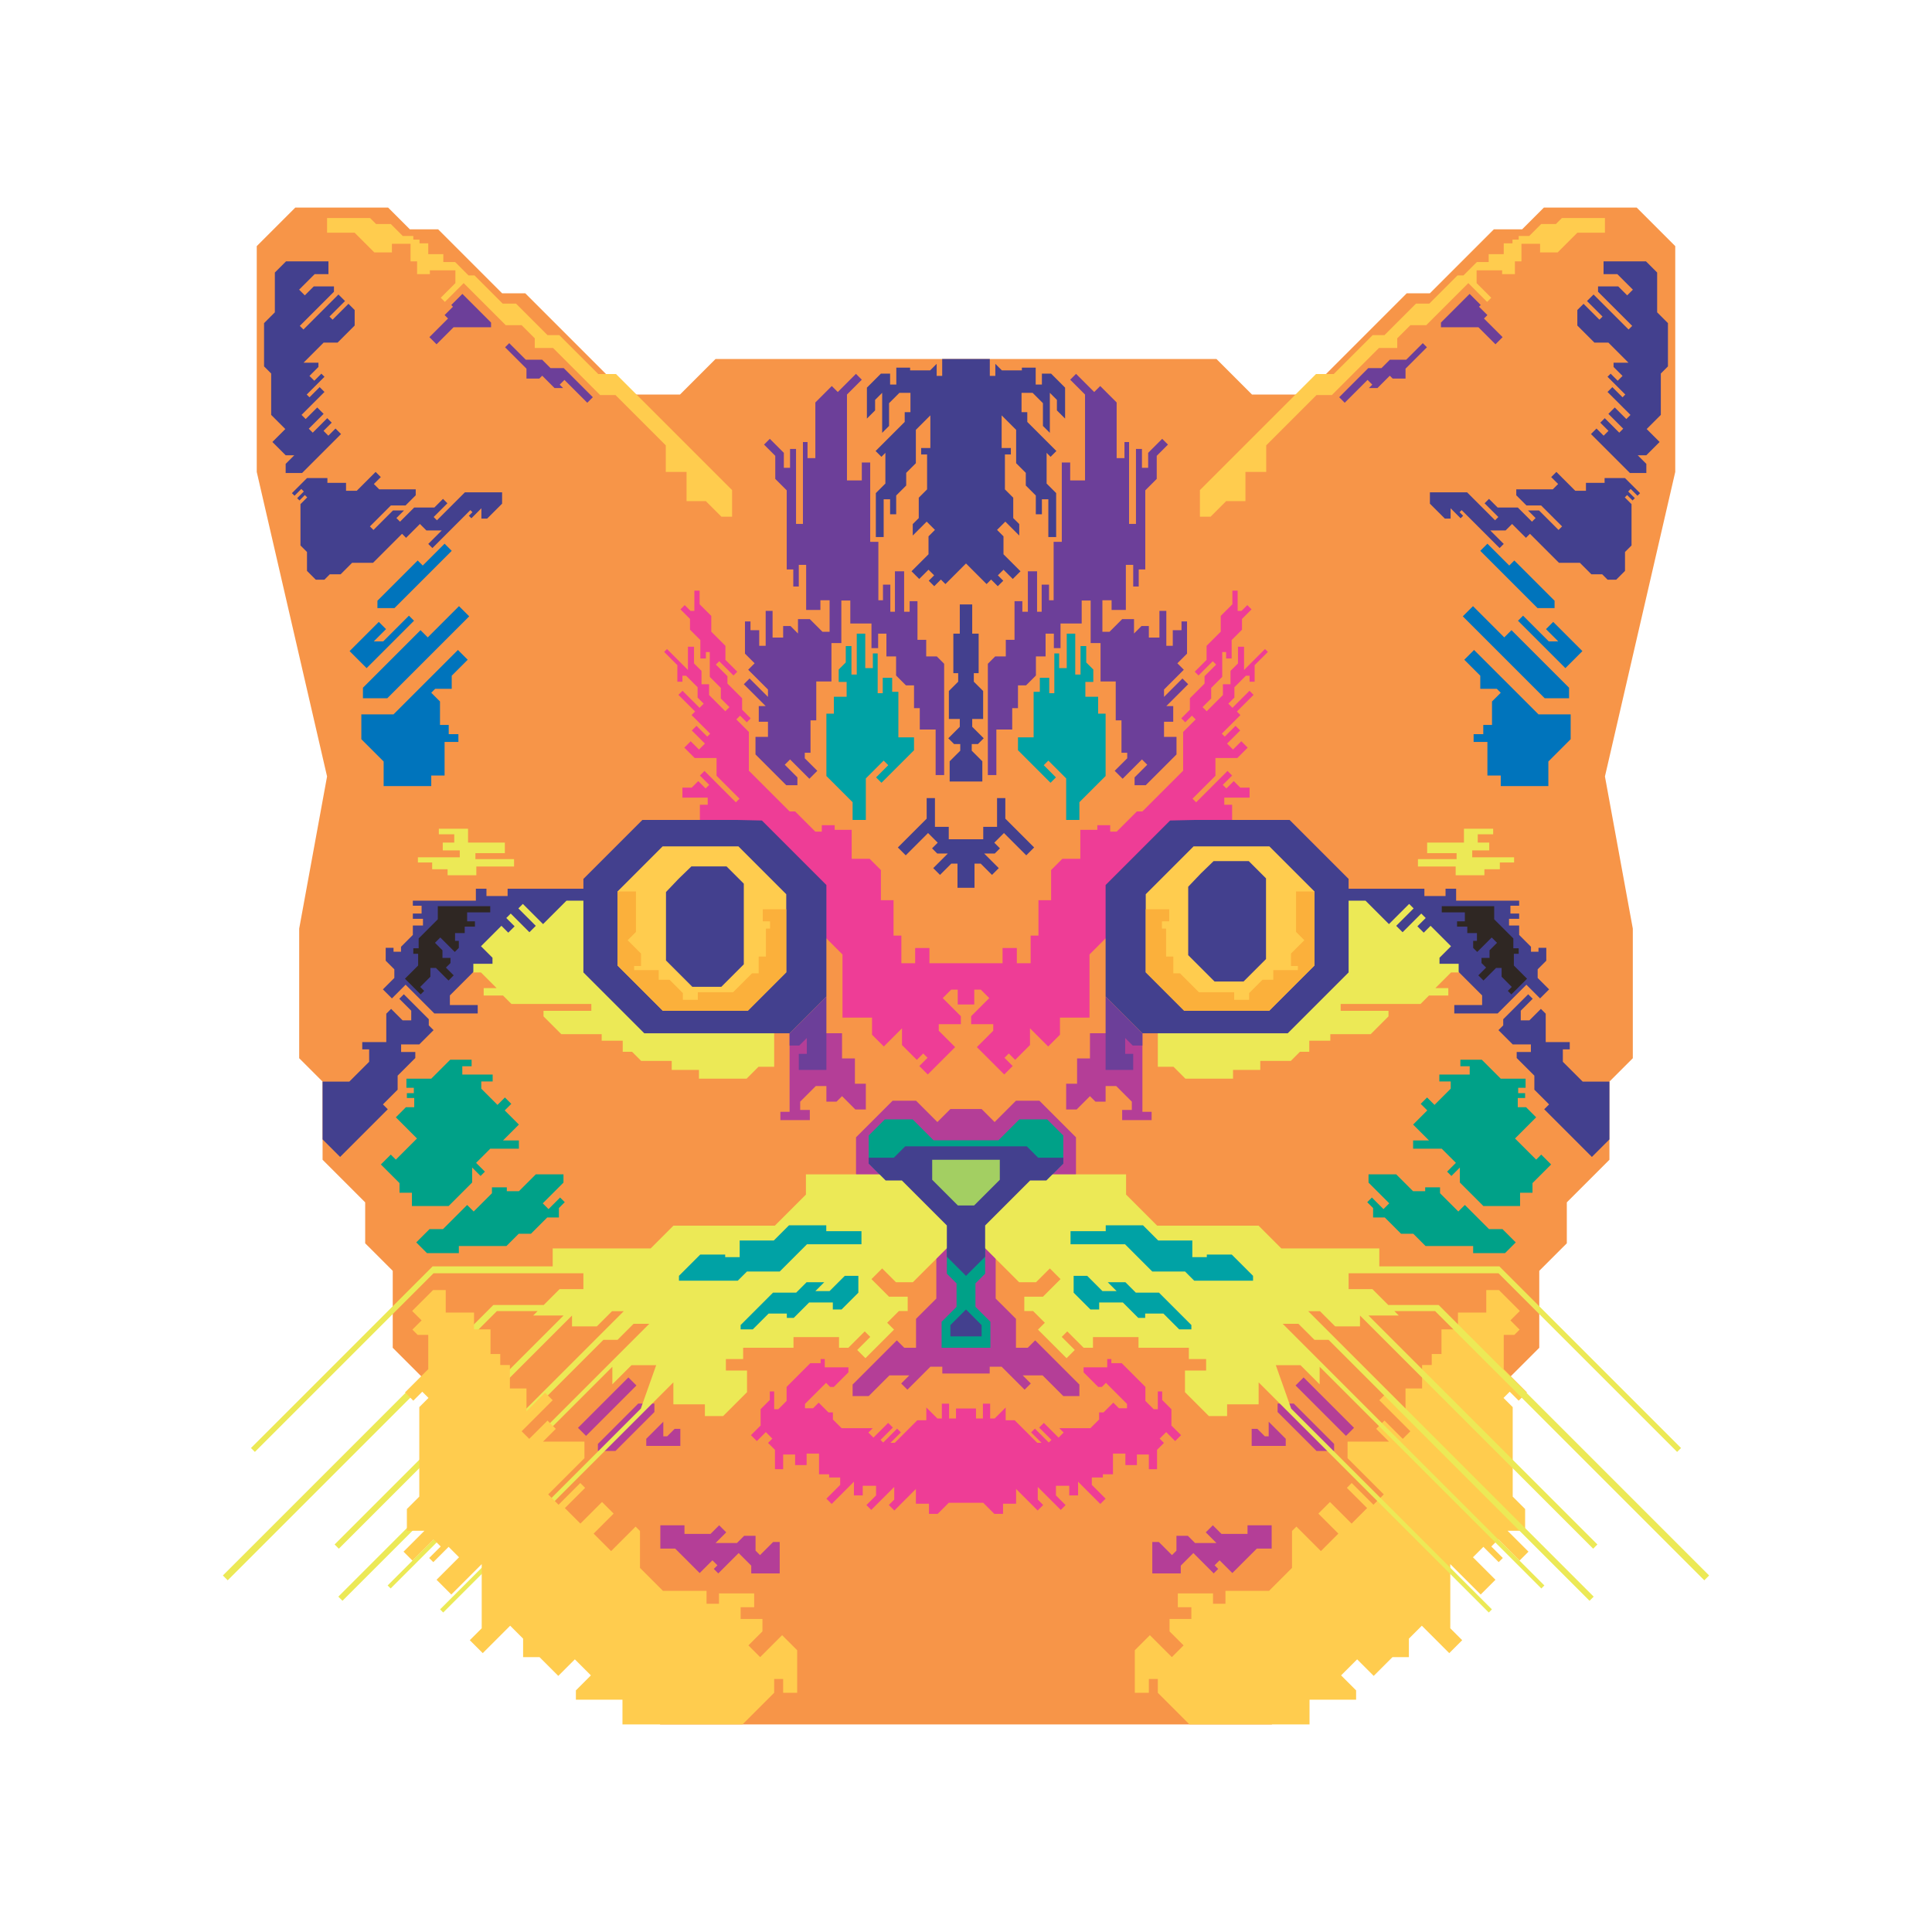 <?xml version="1.0" encoding="UTF-8"?>
<svg id="CAT" xmlns="http://www.w3.org/2000/svg" viewBox="0 0 2800 2800">
    <defs>
        <style>.cls-1{fill:#0074bc;}.cls-2{fill:#ee3d96;}.cls-3{fill:#f79548;}.cls-4{fill:#ece956;}.cls-5{fill:#ffcc4e;}.cls-6{fill:#fbb03b;}.cls-7{fill:#6c3f99;}.cls-8{fill:#00a188;}.cls-9{fill:#00a2a5;}.cls-10{fill:#a3cf62;}.cls-11{fill:#b43e97;}.cls-12{fill:#43408e;}.cls-13{fill:#2f2723;}</style>
    </defs>
    <polygon class="cls-3" points="2427.9 356.72 2372 300.82 2237.52 300.82 2206 332.34 2165.04 332.34 2072.33 425.05 2038.75 425.05 1892 571.8 1814.5 571.8 1763 520.3 1400 520.3 1037 520.3 985.5 571.8 908 571.8 761.25 425.05 727.67 425.05 634.96 332.34 594 332.34 562.48 300.82 428 300.82 372.1 356.72 372.1 683.93 474 1125.3 433.61 1345.8 433.61 1533.67 467.5 1567.55 467.5 1680.8 529.25 1742.56 529.25 1801.87 569.18 1841.79 569.18 1953.3 642.09 2026.21 642.09 2184.41 956.86 2499.18 1400 2499.18 1843.14 2499.18 2157.91 2184.41 2157.91 2026.21 2230.82 1953.3 2230.82 1841.79 2270.75 1801.87 2270.75 1742.56 2332.5 1680.8 2332.5 1567.55 2366.39 1533.67 2366.39 1345.8 2326 1125.3 2427.9 683.93 2427.9 356.72" />
    <polygon class="cls-11" points="1500.25 1942.55 1489.5 1953.3 1472.42 1953.3 1472.42 1911.38 1443 1881.97 1443 1727.16 1534.19 1727.16 1559.38 1701.97 1559.38 1648.26 1506.33 1595.22 1472.42 1595.22 1441.48 1626.16 1422.62 1607.3 1400 1607.3 1377.38 1607.3 1358.52 1626.16 1327.58 1595.22 1293.67 1595.22 1240.62 1648.26 1240.62 1701.97 1265.81 1727.16 1357 1727.16 1357 1881.97 1327.58 1911.38 1327.58 1953.3 1310.5 1953.3 1299.75 1942.55 1235.67 2006.63 1235.67 2023.3 1259 2023.3 1289 1993.3 1317.83 1993.3 1306.08 2005.05 1315.08 2014.05 1348.42 1980.72 1365.67 1980.72 1365.67 1990.63 1400 1990.63 1434.33 1990.63 1434.33 1980.72 1451.58 1980.72 1484.92 2014.05 1493.92 2005.05 1482.17 1993.3 1511 1993.3 1541 2023.3 1564.33 2023.3 1564.33 2006.63 1500.25 1942.55" />
    <polygon class="cls-8" points="1427.71 1845.97 1427.75 1799.55 1541 1686.3 1541 1645.63 1517.67 1622.3 1477.33 1622.3 1447 1652.63 1400 1652.63 1353 1652.63 1322.67 1622.3 1282.33 1622.3 1259 1645.63 1259 1686.3 1372.25 1799.55 1372.29 1845.97 1386.31 1859.99 1386.31 1893.97 1364.66 1915.62 1364.66 1953.3 1400 1953.3 1435.34 1953.3 1435.34 1915.62 1413.69 1893.97 1413.69 1859.99 1427.71 1845.97" />
    <polygon class="cls-2" points="1833.33 940.63 1803 970.97 1803 937.3 1794.17 937.3 1794.17 961.47 1783.33 972.3 1783.33 991.63 1772.33 991.63 1772.33 1007.3 1748.83 1030.8 1742.83 1024.8 1755.33 1012.3 1755.33 996.97 1771.33 980.97 1771.33 944.97 1777 944.97 1777 954.3 1785 954.3 1785 927.63 1800 912.63 1800 896.97 1813.83 883.13 1807.67 876.97 1799.33 885.3 1793.67 885.3 1793.67 855.97 1786.08 855.97 1786.08 875.72 1769.17 892.63 1769.17 915.47 1748.67 935.97 1748.67 956.3 1731.5 973.47 1737 978.97 1757.67 958.3 1762.53 963.17 1745.73 979.97 1745.73 990.7 1724.46 1011.97 1724.46 1028.59 1712 1041.05 1717.75 1046.8 1727.38 1037.18 1732.83 1042.63 1714.67 1060.8 1714.67 1116.97 1655.67 1175.97 1647.67 1175.97 1618.33 1205.3 1609 1205.3 1609 1195.97 1590.33 1195.97 1590.33 1202.63 1565.67 1202.63 1565.67 1244.63 1539.67 1244.63 1523.33 1260.97 1523.33 1304.63 1505 1304.63 1505 1355.97 1493.67 1355.97 1493.67 1395.97 1473.67 1395.97 1473.67 1373.97 1453 1373.97 1453 1395.97 1400 1395.97 1347 1395.97 1347 1373.97 1326.33 1373.97 1326.33 1395.97 1306.33 1395.97 1306.33 1355.97 1295 1355.97 1295 1304.63 1276.67 1304.63 1276.67 1260.97 1260.33 1244.63 1234.33 1244.63 1234.33 1202.63 1209.67 1202.63 1209.67 1195.97 1191 1195.97 1191 1205.3 1181.67 1205.3 1152.33 1175.97 1144.33 1175.97 1085.33 1116.97 1085.33 1060.8 1067.17 1042.63 1072.62 1037.18 1082.25 1046.8 1088 1041.05 1075.54 1028.59 1075.54 1011.97 1054.27 990.7 1054.27 979.97 1037.47 963.17 1042.33 958.3 1063 978.97 1068.5 973.47 1051.33 956.3 1051.33 935.97 1030.83 915.47 1030.83 892.63 1013.92 875.72 1013.92 855.97 1006.33 855.97 1006.33 885.3 1000.67 885.3 992.33 876.97 986.17 883.13 1000 896.97 1000 912.63 1015 927.63 1015 954.3 1023 954.3 1023 944.97 1028.67 944.97 1028.67 980.97 1044.67 996.97 1044.67 1012.3 1057.17 1024.8 1051.17 1030.8 1027.67 1007.3 1027.67 991.63 1016.67 991.63 1016.67 972.3 1005.83 961.47 1005.83 937.3 997 937.3 997 970.97 966.67 940.63 962.5 944.8 981.67 963.97 981.67 987.97 989 987.97 989 979.3 994.33 979.3 1011 995.97 1011 1010.97 1019.83 1019.8 1013.83 1025.8 989.17 1001.13 983.25 1007.05 1007.38 1031.18 1002.25 1036.3 1029.25 1063.3 1025 1067.55 1009.38 1051.93 1002.62 1058.68 1021.62 1077.68 1013 1086.3 1001 1074.3 991.75 1083.55 1006.75 1098.55 1038.5 1098.55 1038.5 1124.3 1071.72 1157.52 1066.47 1162.77 1021 1117.3 1014.33 1123.97 1027.83 1137.47 1022.62 1142.68 1011.96 1132.01 1002.5 1141.47 989 1141.47 989 1155.97 1025.67 1155.97 1025.67 1166.3 1014.33 1166.3 1014.33 1226.63 1109.67 1226.63 1109.67 1261.3 1153 1261.3 1153 1315.3 1221 1383.3 1221 1474.8 1263.81 1474.8 1263.81 1499.61 1280.88 1516.68 1307.25 1490.3 1307.25 1514.55 1328.75 1536.05 1338 1526.8 1344.25 1533.05 1332.33 1544.97 1344.58 1557.22 1384.25 1517.55 1360.5 1493.8 1360.5 1484.3 1392.54 1484.3 1392.54 1472.76 1366.29 1446.51 1378.5 1434.3 1388 1434.3 1388 1455.8 1400 1455.8 1412 1455.8 1412 1434.3 1421.5 1434.3 1433.71 1446.51 1407.46 1472.76 1407.46 1484.3 1439.5 1484.3 1439.5 1493.8 1415.75 1517.55 1455.42 1557.22 1467.67 1544.97 1455.75 1533.05 1462 1526.8 1471.25 1536.05 1492.75 1514.55 1492.75 1490.3 1519.12 1516.68 1536.19 1499.61 1536.19 1474.8 1579 1474.8 1579 1383.3 1647 1315.3 1647 1261.3 1690.33 1261.3 1690.33 1226.63 1785.67 1226.63 1785.67 1166.3 1774.33 1166.3 1774.33 1155.97 1811 1155.97 1811 1141.47 1797.5 1141.47 1788.04 1132.01 1777.38 1142.68 1772.17 1137.47 1785.67 1123.97 1779 1117.3 1733.53 1162.77 1728.28 1157.52 1761.5 1124.3 1761.5 1098.55 1793.25 1098.55 1808.25 1083.55 1799 1074.3 1787 1086.3 1778.38 1077.68 1797.38 1058.68 1790.62 1051.93 1775 1067.55 1770.75 1063.3 1797.75 1036.3 1792.62 1031.18 1816.75 1007.05 1810.83 1001.13 1786.17 1025.8 1780.17 1019.8 1789 1010.97 1789 995.97 1805.67 979.3 1811 979.3 1811 987.97 1818.33 987.97 1818.33 963.97 1837.5 944.8 1833.33 940.63" />
    <polygon class="cls-12" points="857 1287.97 735.67 1287.97 735.67 1298.63 705 1298.63 705 1287.97 689.67 1287.97 689.67 1305.3 598.33 1305.3 598.33 1312.63 611 1312.63 611 1323.97 598.33 1323.97 598.33 1331.63 613 1331.63 613 1341.3 598.33 1341.3 598.33 1354.97 581.17 1372.13 581.17 1379.3 570.33 1379.3 570.33 1373.63 559 1373.63 559 1392.3 571.5 1404.8 571.5 1417.3 554.92 1433.88 568 1446.97 587.83 1427.13 629.5 1468.8 692.33 1468.8 692.33 1456.63 652 1456.63 652 1442.63 692.17 1402.47 857 1402.47 857 1287.97" />
    <polygon class="cls-4" points="859.5 1305.3 821 1305.3 787.03 1339.27 757.78 1310.02 751.25 1316.55 776.5 1341.8 767.25 1351.05 740.19 1323.99 733.75 1330.43 745.81 1342.49 736.62 1351.68 726.69 1341.74 697.06 1371.36 713.75 1388.05 713.75 1396.8 686 1396.8 686 1409.3 697 1409.3 719.75 1432.05 701 1432.05 701 1442.8 729 1442.8 741.25 1455.05 857 1455.05 857 1464.97 787.67 1464.97 787.67 1472.97 813.5 1498.8 872 1498.8 872 1508.3 902.5 1508.3 902.5 1524.3 916 1524.3 929.25 1537.55 973.5 1537.55 973.5 1550.63 1013 1550.63 1013 1563.3 1082 1563.3 1099.25 1546.05 1122 1546.05 1122 1305.3 859.5 1305.3" />
    <path class="cls-11" d="M1144.33,1497.55v113.75h-13.33v12h42.67v-14.67h-14v-12l22.67-22.67h15.33v22.67h14.67l8-8,19.33,19.33h15.17v-37.33h-15.83v-36.67h-18.67v-36.54s-78.67,.13-76,.13Z" />
    <polygon class="cls-12" points="1197.67 1282.63 1104.17 1189.13 1067 1188.3 931 1188.3 845.5 1273.8 845.5 1409.3 933.75 1497.55 1144.33 1497.55 1197.67 1444.22 1197.67 1282.63" />
    <polygon class="cls-5" points="1070.17 1226.63 960.33 1226.63 895 1291.97 895 1399.3 960.67 1464.97 1083.67 1464.97 1139.5 1409.13 1139.5 1295.97 1070.17 1226.63" />
    <polygon class="cls-13" points="710.5 1313.3 634.5 1313.3 634.5 1332.3 606.75 1360.05 606.75 1374.3 599 1374.3 599 1382.3 606 1382.3 606 1399.3 586.88 1418.43 609.62 1441.18 614.75 1436.05 609 1430.3 623.75 1415.55 623.75 1402.8 631.75 1402.8 650 1421.05 657.5 1413.55 646.25 1402.3 652.88 1395.68 652.88 1388.3 641.25 1388.3 641.25 1377.24 630.41 1366.39 638.12 1358.68 659.09 1379.64 664.97 1373.77 664.97 1363.55 659.5 1363.55 659.5 1352.3 673.5 1352.3 673.5 1342.97 688.33 1342.97 688.33 1335.3 677 1335.3 677 1322.3 710.5 1322.3 710.5 1313.3" />
    <polygon class="cls-12" points="607.67 1513.63 628.33 1492.97 621.42 1486.05 621.42 1477.13 585.23 1440.95 578.69 1447.49 596 1464.8 596 1478.8 583.5 1478.8 566.84 1462.14 559.84 1469.14 559.84 1510.3 525 1510.3 525 1520.8 535 1520.8 535 1538.8 506.25 1567.55 467.5 1567.55 467.5 1651.3 492.92 1676.72 562 1607.63 554.96 1600.59 576.29 1579.26 576.29 1558.95 601.89 1533.35 601.89 1524.63 581.33 1524.63 581.33 1513.63 607.67 1513.63" />
    <g>
        <rect class="cls-11" x="828.37" y="2030.36" width="103.3" height="16.5" transform="translate(-1183.77 1219.37) rotate(-45)" />
        <polygon class="cls-11" points="948.42 2034.14 925 2034.14 866.49 2092.66 866.49 2102.83 892 2102.83 948.42 2046.42 948.42 2034.14" />
        <polygon class="cls-11" points="977.75 2070.8 966.92 2081.63 961.31 2081.63 961.31 2060.49 936.62 2085.18 936.62 2095.55 986 2095.55 986 2070.8 977.75 2070.8" />
    </g>
    <polygon class="cls-11" points="957 2215.3 957 2244.3 978.5 2244.3 1014 2279.8 1032.5 2261.3 1039.75 2268.55 1034.5 2273.8 1041 2280.3 1070.5 2250.8 1088.75 2269.05 1088.75 2280.3 1130 2280.3 1130 2234.8 1120.5 2234.8 1101.5 2253.8 1095 2247.3 1095 2225.8 1078.5 2225.8 1068 2236.3 1037 2236.3 1052.5 2220.8 1042.25 2210.55 1029.75 2223.05 992 2223.05 992 2210.55 957 2210.55 957 2215.3" />
    <polygon class="cls-4" points="1240.62 1701.97 1168 1701.97 1168 1731.3 1123 1776.3 976 1776.3 943 1809.3 801 1809.3 801 1835.3 627 1835.3 363.73 2098.57 369.4 2104.23 628.33 1845.3 801 1845.3 845.5 1845.3 845.5 1868.3 811 1868.3 788 1891.3 715 1891.3 323 2283.3 330 2290.3 720.17 1900.13 779.17 1900.13 772.75 1906.55 816.75 1906.55 484.94 2238.36 491.06 2244.49 829 1906.55 829 1922.3 865 1922.3 887 1900.3 904 1900.3 862.5 1941.8 490.33 2313.97 496.33 2319.97 874.5 1941.8 895 1941.8 918.25 1918.55 941 1918.55 887.46 1972.09 887.46 1972.09 561.79 2297.76 566.17 2302.13 887.46 1980.84 887.46 2006.3 915.23 1978.53 951 1978.53 928.68 2041.54 637.79 2332.42 642.33 2336.97 975.89 2003.42 975.89 2035.3 1021.58 2035.3 1021.58 2052.3 1048 2052.3 1082.67 2017.63 1082.67 1986.3 1052 1986.3 1052 1969.63 1077 1969.63 1077 1953.3 1150 1953.3 1150 1937.8 1216 1937.8 1216 1953.3 1229.5 1953.3 1253.25 1929.55 1261.25 1937.55 1242.33 1956.47 1254.25 1968.38 1295.67 1926.97 1285.75 1917.05 1302.75 1900.05 1315.5 1900.05 1315.5 1879.3 1288.5 1879.3 1263 1853.8 1278.5 1838.3 1298.5 1858.3 1323 1858.3 1380 1801.3 1380 1701.97 1240.62 1701.97" />
    <polygon class="cls-4" points="689 1245.13 689 1236.47 731.67 1236.47 731.67 1221.13 678.33 1221.13 678.33 1201.09 636 1201.09 636 1209.13 658.33 1209.13 658.33 1221.13 641.67 1221.13 641.67 1232.47 666.33 1232.47 666.33 1242.47 605.67 1242.47 605.67 1249.8 605.67 1249.97 626.33 1249.97 626.33 1259.8 648.69 1259.8 648.69 1268.47 690.33 1268.47 690.33 1255.8 745 1255.8 745 1245.13 689 1245.13" />
    <polygon class="cls-12" points="1400 1661.3 1312 1661.3 1295.5 1677.8 1259 1677.8 1259 1686.3 1283.5 1710.8 1307 1710.8 1372.25 1776.05 1372.25 1821.3 1400 1849.05 1400 1661.3" />
    <polygon class="cls-12" points="1400 1897.8 1377.38 1920.43 1377.38 1936.8 1400 1936.8 1400 1897.8" />
    <g>
        <polygon class="cls-9" points="1197.5 1784.3 1197.5 1775.8 1143.5 1775.8 1121.5 1797.8 1072 1797.8 1072 1821.93 1051 1821.93 1051 1818.24 1014.81 1818.24 984 1849.05 984 1856.05 1069.25 1856.05 1082.5 1842.8 1130 1842.8 1169.5 1803.3 1248.5 1803.3 1248.5 1787.8 1248.5 1784.3 1197.5 1784.3" />
        <polygon class="cls-9" points="1202.21 1871.18 1181.67 1871.18 1194.56 1858.28 1169 1858.28 1153.89 1873.39 1120.33 1873.39 1073.38 1920.35 1073.38 1926.63 1091 1926.63 1113.96 1903.68 1140.33 1903.68 1140.33 1909.97 1150.33 1909.97 1172.67 1887.63 1207 1887.63 1207 1897.8 1219.67 1897.8 1244 1873.47 1244 1849.05 1224.33 1849.05 1202.21 1871.18" />
    </g>
    <polygon class="cls-5" points="892.75 542.05 867 542.05 810.62 485.68 793.5 485.68 747.81 439.99 728.5 439.99 687.66 399.14 679 399.14 659.58 379.72 642.5 379.72 642.5 368.3 620.67 368.3 620.67 352.63 608 352.63 608 347.3 599 347.3 599 341.97 583.67 341.97 566.33 324.63 545 324.63 536.33 315.97 474 315.97 474 337.3 514 337.3 542.5 365.8 568 365.8 568 353.3 595 353.3 595 378.8 604.5 378.8 604.5 397.3 623 397.3 623 391.8 660 391.8 660 410.3 638.75 431.55 644.75 437.55 672 410.3 733 471.3 756 471.3 775 490.3 775 504.3 801.5 504.3 869.75 572.55 892 572.55 964.88 645.43 964.88 683.93 995 683.93 995 726.3 1023 726.3 1045.5 748.8 1061 748.8 1061 710.3 892.75 542.05" />
    <g>
        <polygon class="cls-7" points="654 442.05 656.46 444.51 644.33 456.63 649.33 461.63 622.33 488.63 632.67 498.97 657.33 474.3 711.67 474.3 711.67 467.47 670.12 425.93 654 442.05" />
        <polygon class="cls-7" points="817 533.51 797.88 533.51 785.67 521.3 762 521.3 738 497.3 732 503.3 763 534.3 763 548.63 781.67 548.63 785.79 544.51 803.67 562.38 816.08 562.38 811.17 557.47 818.04 550.59 851.12 583.68 859.15 575.66 817 533.51" />
    </g>
    <polygon class="cls-6" points="960.67 1464.97 1083.67 1464.97 1139.5 1409.13 1139.5 1317.8 1105.5 1317.8 1105.5 1335.24 1116 1335.24 1116 1345.8 1110 1345.8 1110 1386.3 1099.5 1386.3 1099.5 1410.63 1089.83 1410.63 1062.5 1437.97 1011.33 1437.97 1011.33 1448.97 989.67 1448.97 989.67 1439.3 970.33 1419.97 954.67 1419.97 954.67 1405.97 919 1405.97 919 1400 928.97 1400 928.97 1381.94 909.67 1362.63 921.67 1350.63 921.67 1291.97 895 1291.97 895 1399.3 960.67 1464.97" />
    <polygon class="cls-12" points="1943 1287.97 2064.33 1287.97 2064.33 1298.63 2095 1298.63 2095 1287.97 2110.33 1287.97 2110.33 1305.3 2201.67 1305.3 2201.67 1312.63 2189 1312.63 2189 1323.97 2201.67 1323.97 2201.67 1331.63 2187 1331.63 2187 1341.3 2201.67 1341.3 2201.67 1354.97 2218.83 1372.13 2218.83 1379.3 2229.67 1379.3 2229.67 1373.63 2241 1373.63 2241 1392.3 2228.5 1404.8 2228.5 1417.3 2245.08 1433.88 2232 1446.97 2212.17 1427.13 2170.5 1468.8 2107.67 1468.8 2107.67 1456.63 2148 1456.63 2148 1442.63 2107.83 1402.47 1943 1402.47 1943 1287.97" />
    <polygon class="cls-4" points="1940.5 1305.3 1979 1305.3 2012.97 1339.27 2042.22 1310.02 2048.75 1316.55 2023.5 1341.8 2032.75 1351.05 2059.81 1323.99 2066.25 1330.43 2054.19 1342.49 2063.38 1351.68 2073.31 1341.74 2102.94 1371.36 2086.25 1388.05 2086.25 1396.8 2114 1396.8 2114 1409.3 2103 1409.3 2080.25 1432.05 2099 1432.05 2099 1442.8 2071 1442.8 2058.75 1455.05 1943 1455.05 1943 1464.97 2012.33 1464.97 2012.33 1472.97 1986.5 1498.8 1928 1498.8 1928 1508.3 1897.5 1508.3 1897.5 1524.3 1884 1524.3 1870.75 1537.55 1826.5 1537.55 1826.5 1550.63 1787 1550.63 1787 1563.3 1718 1563.3 1700.75 1546.05 1678 1546.05 1678 1305.3 1940.5 1305.3" />
    <path class="cls-11" d="M1655.67,1497.55v113.75h13.33v12h-42.67v-14.67h14v-12l-22.67-22.67h-15.33v22.67h-14.67l-8-8-19.33,19.33h-15.17v-37.33h15.83v-36.67h18.67v-36.54s78.67,.13,76,.13Z" />
    <polygon class="cls-12" points="1602.33 1282.63 1695.83 1189.13 1733 1188.3 1869 1188.3 1954.5 1273.8 1954.5 1409.3 1866.25 1497.55 1655.67 1497.55 1602.33 1444.22 1602.33 1282.63" />
    <g>
        <polygon class="cls-7" points="1144.33 1515.3 1158.33 1515.3 1169.33 1504.3 1169.33 1527.3 1157.67 1527.3 1157.67 1550.63 1197.67 1550.63 1197.67 1444.22 1144.33 1497.55 1144.33 1515.3" />
        <polygon class="cls-7" points="1641.67 1515.3 1655.67 1515.3 1655.67 1497.55 1602.33 1444.22 1602.33 1550.63 1642.33 1550.63 1642.33 1527.3 1630.67 1527.3 1630.67 1504.3 1641.67 1515.3" />
    </g>
    <polygon class="cls-5" points="1729.83 1226.63 1839.67 1226.63 1905 1291.97 1905 1399.3 1839.33 1464.97 1716.33 1464.97 1660.5 1409.13 1660.5 1295.97 1729.83 1226.63" />
    <g>
        <polygon class="cls-9" points="1302 1002.63 1293 1002.63 1293 982.3 1279.33 982.3 1279.33 1004.63 1272 1004.63 1272 946.97 1265 946.97 1265 968.3 1254 968.3 1254 918.3 1241.67 918.3 1241.67 977.63 1234 977.63 1234 936.3 1225.75 936.3 1225.75 960.05 1215.5 970.3 1215.5 988.3 1227 988.3 1227 1009.8 1208.5 1009.8 1208.5 1034.3 1197.67 1034.3 1197.67 1124.63 1235.67 1162.63 1235.67 1188.3 1254.83 1188.3 1254.83 1128.13 1280.67 1102.3 1287.33 1108.97 1269.67 1126.63 1277.5 1134.47 1324.67 1087.3 1324.67 1068.63 1302 1068.63 1302 1002.63" />
        <polygon class="cls-9" points="1591.5 1034.3 1591.5 1009.8 1573 1009.8 1573 988.3 1584.5 988.3 1584.5 970.3 1574.25 960.05 1574.25 936.3 1566 936.3 1566 977.63 1558.33 977.63 1558.33 918.3 1546 918.3 1546 968.3 1535 968.3 1535 946.97 1528 946.97 1528 1004.63 1520.67 1004.63 1520.67 982.3 1507 982.3 1507 1002.63 1498 1002.63 1498 1068.63 1475.33 1068.63 1475.33 1087.3 1522.5 1134.47 1530.33 1126.63 1512.67 1108.97 1519.33 1102.3 1545.17 1128.13 1545.17 1188.3 1564.33 1188.3 1564.33 1162.63 1602.33 1124.63 1602.33 1034.3 1591.5 1034.3" />
    </g>
    <polygon class="cls-2" points="1697.67 2065.97 1697.67 2042.3 1684.33 2028.97 1684.33 2016.63 1678 2016.63 1678 2042.32 1671.98 2042.32 1660 2030.34 1660 2009.97 1625.67 1975.63 1610.67 1975.63 1610.67 1969.63 1604.67 1969.63 1604.67 1981.63 1570.42 1981.63 1570.42 1988.88 1591.67 2010.13 1596.83 2010.13 1602.83 2004.13 1633.33 2034.63 1633.33 2040.97 1621.67 2040.97 1613.5 2032.8 1599.33 2046.97 1592.92 2046.97 1592.92 2057.22 1580.33 2069.8 1535.17 2069.8 1541.5 2076.13 1534.15 2083.49 1512.81 2062.16 1506 2068.97 1523.83 2086.8 1520 2090.63 1499.83 2070.47 1494.38 2075.93 1509.5 2091.05 1503.25 2091.05 1470.5 2058.3 1457.5 2058.3 1457.5 2039.8 1441.5 2055.8 1435 2055.8 1435 2034.3 1424.5 2034.3 1424.5 2055.8 1414.5 2055.8 1414.5 2041.3 1400 2041.3 1385.5 2041.3 1385.5 2055.8 1375.5 2055.8 1375.5 2034.3 1365 2034.3 1365 2055.8 1358.5 2055.8 1342.5 2039.8 1342.5 2058.3 1329.5 2058.3 1296.75 2091.05 1290.5 2091.05 1305.62 2075.93 1300.17 2070.47 1280 2090.63 1276.17 2086.8 1294 2068.97 1287.19 2062.16 1265.85 2083.49 1258.5 2076.13 1264.83 2069.8 1219.67 2069.8 1207.08 2057.22 1207.08 2046.97 1200.67 2046.97 1186.5 2032.8 1178.33 2040.97 1166.67 2040.97 1166.67 2034.63 1197.17 2004.13 1203.17 2010.13 1208.33 2010.13 1229.58 1988.88 1229.58 1981.63 1195.33 1981.63 1195.33 1969.63 1189.33 1969.63 1189.33 1975.63 1174.33 1975.63 1140 2009.97 1140 2030.34 1128.02 2042.32 1122 2042.32 1122 2016.63 1115.67 2016.63 1115.67 2028.97 1102.33 2042.3 1102.33 2065.97 1088.33 2079.97 1096.88 2088.51 1109.88 2075.51 1119.33 2084.97 1113.12 2091.18 1123.12 2101.18 1123.12 2129.3 1135 2129.3 1135 2107.97 1152.33 2107.97 1152.33 2123.3 1169 2123.3 1169 2106.63 1187 2106.63 1187 2136.63 1201.67 2136.63 1201.67 2141.3 1217.67 2141.3 1217.67 2151.97 1197.67 2171.97 1205.33 2179.63 1237.58 2147.38 1237.58 2167.3 1250.33 2167.3 1250.33 2153.3 1269.67 2153.3 1269.67 2167.3 1255.67 2181.3 1262.67 2188.3 1296 2154.97 1296 2173.3 1288.17 2181.13 1296.17 2189.13 1327.42 2157.88 1327.42 2179.3 1346.33 2179.3 1346.33 2193.97 1359 2193.97 1375 2177.97 1400 2177.97 1425 2177.97 1441 2193.97 1453.67 2193.97 1453.67 2179.3 1472.58 2179.3 1472.58 2157.88 1503.83 2189.13 1511.83 2181.13 1504 2173.3 1504 2154.97 1537.33 2188.3 1544.33 2181.3 1530.33 2167.3 1530.33 2153.3 1549.67 2153.3 1549.67 2167.3 1562.42 2167.3 1562.42 2147.38 1594.67 2179.63 1602.33 2171.97 1582.33 2151.97 1582.33 2141.3 1598.33 2141.3 1598.33 2136.63 1613 2136.63 1613 2106.63 1631 2106.63 1631 2123.3 1647.67 2123.3 1647.67 2107.97 1665 2107.97 1665 2129.3 1676.88 2129.3 1676.88 2101.18 1686.88 2091.18 1680.67 2084.97 1690.12 2075.51 1703.12 2088.51 1711.67 2079.97 1697.67 2065.97" />
    <g>
        <polygon class="cls-7" points="1342.33 951.3 1342.33 927.3 1329.67 927.3 1329.67 871.3 1318.33 871.3 1318.33 886.63 1310.33 886.63 1310.33 827.97 1297 827.97 1297 886.63 1290.33 886.63 1290.33 847.3 1279.67 847.3 1279.67 869.97 1273 869.97 1273 785.3 1261.17 785.3 1261.17 670.3 1249 670.3 1249 696.3 1227.5 696.3 1227.5 571.8 1249 550.3 1240.5 541.8 1214.17 568.13 1205.5 559.47 1181.67 583.3 1181.67 663.97 1170.33 663.97 1170.33 640.63 1163.67 640.63 1163.67 759.3 1153.67 759.3 1153.67 650.63 1145 650.63 1145 677.97 1136 677.97 1136 656.3 1115.67 635.97 1107.29 644.34 1123.58 660.63 1123.58 694.05 1140.17 710.63 1140.17 789.97 1140.17 825.3 1149.67 825.3 1149.67 849.97 1157.67 849.97 1157.67 818.63 1168.33 818.63 1168.33 883.97 1189 883.97 1189 869.97 1202.33 869.97 1202.33 915.63 1192 915.63 1173.67 897.3 1156.5 897.3 1156.5 918.13 1145.67 907.3 1135 907.3 1135 923.97 1119.67 923.97 1119.67 885.3 1109.67 885.3 1109.67 935.97 1100.33 935.97 1100.33 913.3 1087.67 913.3 1087.67 900.63 1079.67 900.63 1079.67 947.3 1093.67 961.3 1084.33 970.63 1113 999.3 1113 1009.97 1086.33 983.3 1078 991.63 1109.67 1023.3 1099.67 1023.3 1099.67 1045.97 1113 1045.97 1113 1067.97 1094.92 1067.97 1094.92 1093.38 1139.5 1137.97 1151 1137.97 1155.67 1137.97 1155.67 1126.63 1137.33 1108.3 1145 1100.63 1173 1128.63 1184.5 1117.13 1166.33 1098.97 1166.33 1090.97 1174.67 1090.97 1174.67 1043.97 1183 1043.97 1183 987.63 1205 987.63 1205 931.97 1219.33 931.97 1219.33 870.3 1232.33 870.3 1232.33 903.63 1263 903.63 1263 939.3 1272.67 939.3 1272.67 918.3 1284.67 918.3 1284.67 951.3 1298.67 951.3 1298.67 978.97 1313 993.3 1324.67 993.3 1324.67 1026.3 1333 1026.3 1333 1057.3 1356 1057.3 1356 1123.3 1368.33 1123.3 1368.33 961.97 1357.67 951.3 1342.33 951.3" />
        <polygon class="cls-7" points="1687 1045.97 1700.33 1045.97 1700.33 1023.3 1690.33 1023.3 1722 991.63 1713.67 983.3 1687 1009.97 1687 999.3 1715.67 970.63 1706.33 961.3 1720.33 947.3 1720.33 900.63 1712.33 900.63 1712.33 913.3 1699.67 913.3 1699.67 935.97 1690.33 935.97 1690.33 885.3 1680.33 885.3 1680.33 923.97 1665 923.97 1665 907.3 1654.33 907.3 1643.5 918.13 1643.5 897.3 1626.33 897.3 1608 915.63 1597.67 915.63 1597.67 869.97 1611 869.97 1611 883.97 1631.67 883.97 1631.67 818.63 1642.33 818.63 1642.33 849.97 1650.33 849.97 1650.33 825.3 1659.83 825.3 1659.83 789.97 1659.83 710.63 1676.42 694.05 1676.42 660.63 1692.71 644.34 1684.33 635.97 1664 656.3 1664 677.97 1655 677.97 1655 650.63 1646.33 650.63 1646.33 759.3 1636.33 759.3 1636.33 640.63 1629.67 640.63 1629.67 663.97 1618.33 663.97 1618.33 583.3 1594.5 559.47 1585.83 568.13 1559.5 541.8 1551 550.3 1572.5 571.8 1572.5 696.3 1551 696.3 1551 670.3 1538.83 670.3 1538.83 785.3 1527 785.3 1527 869.97 1520.33 869.97 1520.33 847.3 1509.67 847.3 1509.67 886.63 1503 886.63 1503 827.97 1489.67 827.97 1489.67 886.63 1481.67 886.63 1481.67 871.3 1470.33 871.3 1470.33 927.3 1457.67 927.3 1457.67 951.3 1442.33 951.3 1431.67 961.97 1431.67 1123.3 1444 1123.3 1444 1057.3 1467 1057.3 1467 1026.3 1475.33 1026.3 1475.33 993.3 1487 993.3 1501.33 978.97 1501.33 951.3 1515.33 951.3 1515.33 918.3 1527.33 918.3 1527.33 939.3 1537 939.3 1537 903.63 1567.67 903.63 1567.67 870.3 1580.67 870.3 1580.67 931.97 1595 931.97 1595 987.63 1617 987.63 1617 1043.97 1625.33 1043.97 1625.33 1090.97 1633.67 1090.97 1633.67 1098.97 1615.5 1117.13 1627 1128.63 1655 1100.63 1662.67 1108.3 1644.33 1126.63 1644.33 1137.97 1649 1137.97 1660.5 1137.97 1705.08 1093.38 1705.08 1067.97 1687 1067.97 1687 1045.97" />
    </g>
    <g>
        <polygon class="cls-12" points="1374.33 1069.97 1382.67 1078.3 1391.67 1078.3 1391.67 1087.97 1376.33 1103.3 1376.33 1132.63 1400 1132.63 1423.67 1132.63 1423.67 1103.3 1408.33 1087.97 1408.33 1078.3 1417.33 1078.3 1425.67 1069.97 1409 1053.3 1409 1041.97 1424.83 1041.97 1424.83 1001.47 1411.33 987.97 1411.33 975.63 1418.33 975.63 1418.33 918.3 1409 918.3 1409 875.97 1400 875.97 1391 875.97 1391 918.3 1381.67 918.3 1381.67 975.63 1388.67 975.63 1388.67 987.97 1375.17 1001.47 1375.17 1041.97 1391 1041.97 1391 1053.3 1374.33 1069.97" />
        <polygon class="cls-12" points="1457 1186.47 1457 1156.63 1445 1156.63 1445 1198.3 1425 1198.3 1425 1216.3 1400 1216.3 1375 1216.3 1375 1198.3 1355 1198.3 1355 1156.63 1343 1156.63 1343 1186.47 1301.25 1228.22 1312.67 1239.63 1345 1207.3 1359 1221.3 1350.81 1229.49 1358.31 1236.99 1373.67 1236.99 1352.51 1258.14 1362.33 1267.97 1378.67 1251.63 1387.67 1251.63 1387.67 1286.63 1400 1286.63 1412.33 1286.63 1412.33 1251.63 1421.33 1251.63 1437.67 1267.97 1447.49 1258.14 1426.33 1236.99 1441.69 1236.99 1449.19 1229.49 1441 1221.3 1455 1207.3 1487.33 1239.63 1498.75 1228.22 1457 1186.47" />
    </g>
    <polygon class="cls-12" points="1523.31 541.49 1510 541.49 1510 557.3 1501 557.3 1501 532.8 1481 532.8 1481 536.8 1452 536.8 1442.5 527.3 1442.5 544.8 1434.5 544.8 1434.5 520.3 1400 520.3 1365.5 520.3 1365.5 544.8 1357.5 544.8 1357.5 527.3 1348 536.8 1319 536.8 1319 532.8 1299 532.8 1299 557.3 1290 557.3 1290 541.49 1276.69 541.49 1256.38 561.8 1256.38 606.68 1268.25 594.8 1268.25 579.55 1278.5 569.3 1278.5 627.3 1288.5 617.3 1288.5 584.3 1303.5 569.3 1319.5 569.3 1319.5 597.3 1311.17 597.3 1311.17 611.47 1269 653.63 1277.42 662.05 1283.17 656.3 1283.17 700.8 1269.33 714.63 1269.33 778.3 1280.67 778.3 1280.67 723.63 1290 723.63 1290 745.3 1298.83 745.3 1298.83 718.13 1313.33 703.63 1313.33 685.3 1327.33 671.3 1327.33 622.97 1348.33 601.97 1348.33 649.3 1335 649.3 1335 658.63 1343.6 658.63 1343.6 709.24 1331.54 721.3 1331.54 750.84 1322.83 759.55 1322.83 776.13 1343 755.97 1355 767.97 1345.67 777.3 1345.67 803.3 1321.04 827.93 1332.21 839.09 1345.65 825.66 1353.81 833.82 1346 841.63 1353.96 849.59 1363.62 839.93 1370.17 846.47 1400 816.63 1429.83 846.47 1436.38 839.93 1446.04 849.59 1454 841.63 1446.19 833.82 1454.35 825.66 1467.79 839.09 1478.96 827.93 1454.33 803.3 1454.33 777.3 1445 767.97 1457 755.97 1477.17 776.13 1477.17 759.55 1468.46 750.84 1468.46 721.3 1456.4 709.24 1456.4 658.63 1465 658.63 1465 649.3 1451.67 649.3 1451.67 601.97 1472.67 622.97 1472.67 671.3 1486.67 685.3 1486.67 703.63 1501.17 718.13 1501.17 745.3 1510 745.3 1510 723.63 1519.33 723.63 1519.33 778.3 1530.67 778.3 1530.67 714.63 1516.83 700.8 1516.83 656.3 1522.58 662.05 1531 653.63 1488.83 611.47 1488.83 597.3 1480.5 597.3 1480.5 569.3 1496.5 569.3 1511.5 584.3 1511.5 617.3 1521.5 627.3 1521.5 569.3 1531.75 579.55 1531.75 594.8 1543.62 606.68 1543.62 561.8 1523.31 541.49" />
    <g>
        <polygon class="cls-8" points="650.21 1747.84 684.25 1713.8 684.25 1692.05 696.5 1704.3 702.75 1698.05 690 1685.3 710.5 1664.8 752 1664.8 752 1652.8 729 1652.8 752 1629.8 731.5 1609.3 741 1599.8 731.75 1590.55 721 1601.3 697.5 1577.8 697.5 1567.3 714 1567.3 714 1557.3 670 1557.3 670 1545.3 683.5 1545.3 683.5 1535.8 652.5 1535.8 625 1563.3 589 1563.3 589 1576.55 599.75 1576.55 599.75 1584.3 589.67 1584.3 589.67 1591.3 600.33 1591.3 600.33 1604.63 588.33 1604.63 573.67 1619.3 604.33 1649.97 573.67 1680.63 566.33 1673.3 552 1687.63 579 1714.63 579 1728.63 597 1728.63 597 1747.84 650.21 1747.84" />
        <polygon class="cls-8" points="794.98 1752.32 786.6 1743.95 816.62 1713.93 816.62 1701.97 776.5 1701.97 752.08 1726.38 734.5 1726.38 734.5 1720.8 713 1720.8 713 1729.3 686.5 1755.8 677.02 1746.32 642.02 1781.32 622.5 1781.32 603.26 1800.56 618.81 1816.11 665 1816.11 665 1805.8 734 1805.8 751.75 1788.05 769.5 1788.05 793.12 1764.43 810 1764.43 810 1750.8 818.5 1742.3 811.75 1735.55 794.98 1752.32" />
        <polygon class="cls-8" points="2233.67 1673.3 2226.33 1680.63 2195.67 1649.97 2226.33 1619.3 2211.67 1604.63 2199.67 1604.63 2199.67 1591.3 2210.33 1591.3 2210.33 1584.3 2200.25 1584.3 2200.25 1576.55 2211 1576.55 2211 1563.3 2175 1563.3 2147.5 1535.8 2116.5 1535.8 2116.5 1545.3 2130 1545.3 2130 1557.3 2086 1557.3 2086 1567.3 2102.5 1567.3 2102.5 1577.8 2079 1601.3 2068.25 1590.55 2059 1599.8 2068.5 1609.3 2048 1629.8 2071 1652.8 2048 1652.8 2048 1664.8 2089.5 1664.8 2110 1685.3 2097.25 1698.05 2103.5 1704.3 2115.75 1692.05 2115.75 1713.8 2149.79 1747.84 2203 1747.84 2203 1728.63 2221 1728.63 2221 1714.63 2248 1687.63 2233.67 1673.3" />
        <polygon class="cls-8" points="2157.98 1781.32 2122.98 1746.32 2113.5 1755.8 2087 1729.3 2087 1720.8 2065.5 1720.8 2065.5 1726.38 2047.92 1726.38 2023.5 1701.97 1983.38 1701.97 1983.38 1713.93 2013.4 1743.95 2005.02 1752.32 1988.25 1735.55 1981.5 1742.3 1990 1750.8 1990 1764.43 2006.88 1764.43 2030.5 1788.05 2048.25 1788.05 2066 1805.8 2135 1805.8 2135 1816.11 2181.19 1816.11 2196.74 1800.56 2177.5 1781.32 2157.98 1781.32" />
    </g>
    <polygon class="cls-13" points="2089.5 1313.3 2165.5 1313.3 2165.5 1332.3 2193.25 1360.05 2193.25 1374.3 2201 1374.3 2201 1382.3 2194 1382.3 2194 1399.3 2213.12 1418.43 2190.38 1441.18 2185.25 1436.05 2191 1430.3 2176.25 1415.55 2176.25 1402.8 2168.25 1402.8 2150 1421.05 2142.5 1413.55 2153.75 1402.3 2147.12 1395.68 2147.12 1388.3 2158.75 1388.3 2158.75 1377.24 2169.59 1366.39 2161.88 1358.68 2140.91 1379.64 2135.03 1373.77 2135.03 1363.55 2140.5 1363.55 2140.5 1352.3 2126.5 1352.3 2126.5 1342.97 2111.67 1342.97 2111.67 1335.3 2123 1335.3 2123 1322.3 2089.5 1322.3 2089.5 1313.3" />
    <polygon class="cls-12" points="2192.33 1513.63 2171.67 1492.97 2178.58 1486.05 2178.58 1477.13 2214.77 1440.95 2221.31 1447.49 2204 1464.8 2204 1478.8 2216.5 1478.8 2233.16 1462.14 2240.16 1469.14 2240.16 1510.3 2275 1510.3 2275 1520.8 2265 1520.8 2265 1538.8 2293.75 1567.55 2332.5 1567.55 2332.5 1651.3 2307.08 1676.72 2238 1607.63 2245.04 1600.59 2223.71 1579.26 2223.71 1558.95 2198.11 1533.35 2198.11 1524.63 2218.67 1524.63 2218.67 1513.63 2192.33 1513.63" />
    <g>
        <polygon class="cls-5" points="1101.67 2401.63 1084.67 2384.63 1105 2364.3 1105 2346.3 1073.38 2346.3 1073.38 2329.3 1093 2329.3 1093 2309.3 1042 2309.3 1042 2324.3 1024 2324.3 1024 2305.55 960.75 2305.55 927.5 2272.3 927.5 2218.8 921.17 2212.47 885.67 2247.97 860.33 2222.63 889.33 2193.63 872.5 2176.8 841.17 2208.13 818.67 2185.63 848 2156.3 841 2149.3 809.5 2180.8 794.5 2165.8 847 2113.3 847 2089.3 787 2089.3 805.5 2070.8 793.5 2058.8 767 2085.3 756 2074.3 801 2029.3 790 2018.3 763 2045.3 763 2012.3 739 2012.3 739 1978.3 725 1978.3 725 1962.3 710.88 1962.3 710.88 1926.63 687 1926.63 687 1902.3 646 1902.3 646 1869.63 627.67 1869.63 597.33 1899.97 611 1913.63 597.67 1926.97 605.33 1934.63 620.67 1934.63 620.67 1984.3 587 2017.97 599 2029.97 612 2016.97 621 2025.97 607.67 2039.3 607.67 2168.97 589.67 2186.97 589.67 2218.47 615.17 2218.47 584.83 2248.8 597.79 2261.76 628.46 2231.09 638.67 2241.3 622 2257.97 628 2263.97 650.17 2241.8 665.27 2256.91 632.67 2289.51 654.06 2310.91 698.13 2266.85 698.13 2359.84 680.88 2377.09 699.63 2395.84 739.37 2356.09 758.12 2374.84 758.12 2401.65 781.94 2401.65 809.12 2428.84 833.12 2404.84 856.37 2428.09 834.62 2449.84 834.62 2463.34 902.12 2463.34 902.12 2499.18 1076.12 2499.18 1122 2453.3 1122 2433.3 1135 2433.3 1135 2453.3 1155.35 2453.3 1155.35 2391.65 1133.5 2369.8 1101.67 2401.63" />
        <polygon class="cls-5" points="2202.21 2261.76 2215.17 2248.8 2184.83 2218.47 2210.33 2218.47 2210.33 2186.97 2192.33 2168.97 2192.33 2039.3 2179 2025.97 2188 2016.97 2201 2029.97 2213 2017.97 2179.33 1984.3 2179.33 1934.63 2194.67 1934.63 2202.33 1926.97 2189 1913.63 2202.67 1899.97 2172.33 1869.63 2154 1869.63 2154 1902.3 2113 1902.3 2113 1926.63 2089.12 1926.63 2089.12 1962.3 2075 1962.3 2075 1978.3 2061 1978.3 2061 2012.3 2037 2012.3 2037 2045.3 2010 2018.3 1999 2029.3 2044 2074.3 2033 2085.3 2006.5 2058.8 1994.5 2070.8 2013 2089.3 1953 2089.3 1953 2113.3 2005.5 2165.8 1990.5 2180.8 1959 2149.3 1952 2156.3 1981.33 2185.63 1958.83 2208.13 1927.5 2176.8 1910.67 2193.63 1939.67 2222.63 1914.33 2247.97 1878.83 2212.47 1872.5 2218.8 1872.5 2272.3 1839.25 2305.55 1776 2305.55 1776 2324.3 1758 2324.3 1758 2309.3 1707 2309.3 1707 2329.3 1726.62 2329.3 1726.62 2346.3 1695 2346.3 1695 2364.3 1715.33 2384.63 1698.33 2401.63 1666.5 2369.8 1644.66 2391.65 1644.66 2453.3 1665 2453.3 1665 2433.3 1678 2433.3 1678 2453.3 1723.88 2499.18 1897.88 2499.18 1897.88 2463.34 1965.38 2463.34 1965.38 2449.84 1943.63 2428.09 1966.88 2404.84 1990.88 2428.84 2018.06 2401.65 2041.88 2401.65 2041.88 2374.84 2060.63 2356.09 2100.37 2395.84 2119.12 2377.09 2101.87 2359.84 2101.87 2266.85 2145.94 2310.91 2167.33 2289.51 2134.73 2256.91 2149.83 2241.8 2172 2263.97 2178 2257.97 2161.33 2241.3 2171.54 2231.09 2202.21 2261.76" />
    </g>
    <g>
        <rect class="cls-11" x="1911.73" y="1986.97" width="16.5" height="103.3" transform="translate(-879.17 1954.72) rotate(-45)" />
        <polygon class="cls-11" points="1851.58 2034.14 1875 2034.14 1933.51 2092.66 1933.51 2102.83 1908 2102.83 1851.58 2046.42 1851.58 2034.14" />
        <polygon class="cls-11" points="1822.25 2070.8 1833.08 2081.63 1838.69 2081.63 1838.69 2060.49 1863.38 2085.18 1863.38 2095.55 1814 2095.55 1814 2070.8 1822.25 2070.8" />
    </g>
    <polygon class="cls-11" points="1843 2215.3 1843 2244.3 1821.5 2244.3 1786 2279.8 1767.5 2261.3 1760.25 2268.55 1765.5 2273.8 1759 2280.3 1729.5 2250.8 1711.25 2269.05 1711.25 2280.3 1670 2280.3 1670 2234.8 1679.5 2234.8 1698.5 2253.8 1705 2247.3 1705 2225.8 1721.5 2225.8 1732 2236.3 1763 2236.3 1747.5 2220.8 1757.75 2210.55 1770.25 2223.05 1808 2223.05 1808 2210.55 1843 2210.55 1843 2215.3" />
    <polygon class="cls-4" points="1559.38 1701.97 1632 1701.97 1632 1731.3 1677 1776.3 1824 1776.3 1857 1809.3 1999 1809.3 1999 1835.3 2173 1835.3 2436.27 2098.57 2430.6 2104.23 2171.67 1845.3 1999 1845.3 1954.5 1845.3 1954.5 1868.3 1989 1868.3 2012 1891.3 2085 1891.3 2477 2283.3 2470 2290.3 2079.83 1900.13 2020.83 1900.13 2027.25 1906.55 1983.25 1906.55 2315.06 2238.36 2308.94 2244.49 1971 1906.55 1971 1922.3 1935 1922.3 1913 1900.3 1896 1900.3 1937.5 1941.8 2309.67 2313.97 2303.67 2319.97 1925.5 1941.8 1905 1941.8 1881.75 1918.55 1859 1918.55 1912.54 1972.09 1912.54 1972.09 2238.21 2297.76 2233.83 2302.13 1912.54 1980.84 1912.54 2006.3 1884.77 1978.53 1849 1978.53 1871.32 2041.54 2162.21 2332.42 2157.67 2336.97 1824.11 2003.42 1824.11 2035.3 1778.42 2035.3 1778.42 2052.3 1752 2052.3 1717.33 2017.63 1717.33 1986.3 1748 1986.3 1748 1969.63 1723 1969.63 1723 1953.3 1650 1953.3 1650 1937.8 1584 1937.8 1584 1953.3 1570.5 1953.3 1546.75 1929.55 1538.75 1937.55 1557.67 1956.47 1545.75 1968.38 1504.33 1926.97 1514.25 1917.05 1497.25 1900.05 1484.5 1900.05 1484.5 1879.3 1511.5 1879.3 1537 1853.8 1521.5 1838.3 1501.5 1858.3 1477 1858.3 1420 1801.3 1420 1701.97 1559.38 1701.97" />
    <g>
        <polygon class="cls-12" points="414 685.55 437.75 685.55 494.25 629.05 486.25 621.05 475.88 631.43 468.88 624.43 480.75 612.55 474.25 606.05 453.25 627.05 447.5 621.3 469 599.8 459.75 590.55 443 607.3 437 601.3 470.25 568.05 463.25 561.05 448.5 575.8 444.5 571.8 470.25 546.05 465.75 541.55 455.5 551.8 448.5 544.8 461.5 531.8 461.5 525.68 439.88 525.68 469 496.55 489.25 496.55 514 471.8 514 449.3 505 440.3 482 463.3 477.5 458.8 500 436.3 490.5 426.8 439.75 477.55 434.5 472.3 484 422.8 484 415.05 454.75 415.05 441.75 428.05 433.5 419.8 456 397.3 476 397.3 476 378.8 414.5 378.8 398.34 394.96 398.34 452.64 382.69 468.3 382.69 530.99 393 541.3 393 601.3 413.5 621.8 394.75 640.55 414 659.8 426.5 659.8 414 672.3 414 685.55" />
        <polygon class="cls-12" points="633.25 754.05 628.5 749.3 648.41 729.39 642.03 723.02 629.5 735.55 600.25 735.55 579.75 756.05 574.5 750.8 585.5 739.8 569.5 739.8 541.25 768.05 536.12 762.93 566.5 732.55 587.75 732.55 602.5 717.8 602.5 709.21 549.59 709.21 541.84 701.46 551.88 691.43 544.38 683.93 517 711.3 501.5 711.3 501.5 699.8 474.5 699.8 474.5 692.8 445 692.8 423.08 714.72 426.83 718.47 436.67 708.63 440.33 712.3 430.67 721.97 434 725.3 441.83 717.47 445.23 720.86 435.46 730.63 435.46 790.51 444.92 799.97 444.92 827.39 457.67 840.13 470.17 840.13 478 832.3 493.67 832.3 510.33 815.63 540.67 815.63 582.67 773.63 588.5 779.47 608.58 759.38 618 768.8 640.17 768.8 620.67 788.3 626.67 794.3 681.67 739.3 684.67 742.3 679.5 747.47 683.17 751.13 697.67 736.63 697.67 751.63 706 751.63 727.67 729.97 727.67 713.55 673.75 713.55 633.25 754.05" />
        <polygon class="cls-12" points="2401.66 452.64 2401.66 394.96 2385.5 378.8 2324 378.8 2324 397.3 2344 397.3 2366.5 419.8 2358.25 428.05 2345.25 415.05 2316 415.05 2316 422.8 2365.5 472.3 2360.25 477.55 2309.5 426.8 2300 436.3 2322.5 458.8 2318 463.3 2295 440.3 2286 449.3 2286 471.8 2310.75 496.55 2331 496.55 2360.12 525.68 2338.5 525.68 2338.5 531.8 2351.5 544.8 2344.5 551.8 2334.25 541.55 2329.75 546.05 2355.5 571.8 2351.5 575.8 2336.75 561.05 2329.75 568.05 2363 601.3 2357 607.3 2340.25 590.55 2331 599.8 2352.5 621.3 2346.75 627.05 2325.75 606.05 2319.25 612.55 2331.12 624.43 2324.12 631.43 2313.75 621.05 2305.75 629.05 2362.25 685.55 2386 685.55 2386 672.3 2373.5 659.8 2386 659.8 2405.25 640.55 2386.5 621.8 2407 601.3 2407 541.3 2417.31 530.99 2417.31 468.3 2401.66 452.64" />
        <polygon class="cls-12" points="2325.5 692.8 2325.5 699.8 2298.5 699.8 2298.5 711.3 2283 711.3 2255.62 683.93 2248.12 691.43 2258.16 701.46 2250.41 709.21 2197.5 709.21 2197.5 717.8 2212.25 732.55 2233.5 732.55 2263.88 762.93 2258.75 768.05 2230.5 739.8 2214.5 739.8 2225.5 750.8 2220.25 756.05 2199.75 735.55 2170.5 735.55 2157.97 723.02 2151.59 729.39 2171.5 749.3 2166.75 754.05 2126.25 713.55 2072.33 713.55 2072.33 729.97 2094 751.63 2102.33 751.63 2102.33 736.63 2116.83 751.13 2120.5 747.47 2115.33 742.3 2118.33 739.3 2173.33 794.3 2179.33 788.3 2159.83 768.8 2182 768.8 2191.42 759.38 2211.5 779.47 2217.33 773.63 2259.33 815.63 2289.67 815.63 2306.33 832.3 2322 832.3 2329.83 840.13 2342.33 840.13 2355.08 827.39 2355.08 799.97 2364.54 790.51 2364.54 730.63 2354.77 720.86 2358.17 717.47 2366 725.3 2369.33 721.97 2359.67 712.3 2363.33 708.63 2373.17 718.47 2376.92 714.72 2355 692.8 2325.5 692.8" />
    </g>
    <polygon class="cls-4" points="2111 1245.13 2111 1236.47 2068.33 1236.47 2068.33 1221.13 2121.67 1221.13 2121.67 1201.09 2164 1201.09 2164 1209.13 2141.67 1209.13 2141.67 1221.13 2158.33 1221.13 2158.33 1232.47 2133.67 1232.47 2133.67 1242.47 2194.33 1242.47 2194.33 1249.8 2194.33 1249.97 2173.67 1249.97 2173.67 1259.8 2151.31 1259.8 2151.31 1268.47 2109.67 1268.47 2109.67 1255.8 2055 1255.8 2055 1245.13 2111 1245.13" />
    <g>
        <polygon class="cls-1" points="654.67 798.3 644.33 787.97 612.67 819.63 605.33 812.3 547 870.63 547 881.3 571.67 881.3 654.67 798.3" />
        <polygon class="cls-1" points="619.93 923.76 609.44 913.27 526 996.71 526 1011.97 561.28 1011.97 680 893.25 665.22 878.47 619.93 923.76" />
        <polygon class="cls-1" points="654.67 998.3 654.67 979.3 677.83 956.13 663.67 941.97 570.33 1035.3 523.67 1035.3 523.67 1050.63 523.67 1071.3 556 1103.63 556 1139.3 625 1139.3 625 1123.97 644.33 1123.97 644.33 1075.3 664.33 1075.3 664.33 1063.97 650.33 1063.97 650.33 1050.63 637.67 1050.63 637.67 1016.63 625 1003.97 630.67 998.3 654.67 998.3" />
        <polygon class="cls-1" points="600 899.63 592.67 892.3 555.42 929.55 541.67 929.55 559.46 911.76 549 901.3 506.67 943.63 531.33 968.3 600 899.63" />
        <polygon class="cls-1" points="2253 881.3 2253 870.63 2194.67 812.3 2187.33 819.63 2155.67 787.97 2145.33 798.3 2228.33 881.3 2253 881.3" />
        <polygon class="cls-1" points="2274 1011.97 2274 996.71 2190.56 913.27 2180.07 923.76 2134.78 878.47 2120 893.25 2238.72 1011.97 2274 1011.97" />
        <polygon class="cls-1" points="2136.33 941.97 2122.17 956.13 2145.33 979.3 2145.33 998.3 2169.33 998.3 2175 1003.97 2162.33 1016.63 2162.33 1050.63 2149.67 1050.63 2149.67 1063.97 2135.67 1063.97 2135.67 1075.3 2155.67 1075.3 2155.67 1123.97 2175 1123.97 2175 1139.3 2244 1139.3 2244 1103.63 2276.33 1071.3 2276.33 1050.63 2276.33 1035.3 2229.67 1035.3 2136.33 941.97" />
        <polygon class="cls-1" points="2207.33 892.3 2200 899.63 2268.67 968.3 2293.33 943.63 2251 901.3 2240.54 911.76 2258.33 929.55 2244.58 929.55 2207.33 892.3" />
    </g>
    <polygon class="cls-12" points="1400 1661.3 1488 1661.3 1504.5 1677.8 1541 1677.8 1541 1686.3 1516.5 1710.8 1493 1710.8 1427.75 1776.05 1427.75 1821.3 1400 1849.05 1400 1661.3" />
    <polygon class="cls-12" points="1400 1897.8 1422.62 1920.43 1422.62 1936.8 1400 1936.8 1400 1897.8" />
    <polygon class="cls-10" points="1400 1680.8 1351 1680.8 1351 1709.8 1388.25 1747.05 1400 1747.05 1411.75 1747.05 1449 1709.8 1449 1680.8 1400 1680.8" />
    <g>
        <polygon class="cls-9" points="1602.5 1784.3 1602.5 1775.8 1656.5 1775.8 1678.5 1797.8 1728 1797.8 1728 1821.93 1749 1821.93 1749 1818.24 1785.19 1818.24 1816 1849.05 1816 1856.05 1730.75 1856.05 1717.5 1842.8 1670 1842.8 1630.5 1803.3 1551.5 1803.3 1551.5 1787.8 1551.5 1784.3 1602.5 1784.3" />
        <polygon class="cls-9" points="1597.79 1871.18 1618.33 1871.18 1605.44 1858.28 1631 1858.28 1646.11 1873.39 1679.67 1873.39 1726.62 1920.35 1726.62 1926.63 1709 1926.63 1686.04 1903.68 1659.67 1903.68 1659.67 1909.97 1649.67 1909.97 1627.33 1887.63 1593 1887.63 1593 1897.8 1580.33 1897.8 1556 1873.47 1556 1849.05 1575.67 1849.05 1597.79 1871.18" />
    </g>
    <polygon class="cls-5" points="1907.25 542.05 1933 542.05 1989.38 485.68 2006.5 485.68 2052.19 439.99 2071.5 439.99 2112.34 399.14 2121 399.14 2140.42 379.72 2157.5 379.72 2157.5 368.3 2179.33 368.3 2179.33 352.63 2192 352.63 2192 347.3 2201 347.3 2201 341.97 2216.33 341.97 2233.67 324.63 2255 324.63 2263.67 315.97 2326 315.97 2326 337.3 2286 337.3 2257.5 365.8 2232 365.8 2232 353.3 2205 353.3 2205 378.8 2195.5 378.8 2195.5 397.3 2177 397.3 2177 391.8 2140 391.8 2140 410.3 2161.25 431.55 2155.25 437.55 2128 410.3 2067 471.3 2044 471.3 2025 490.3 2025 504.3 1998.5 504.3 1930.25 572.55 1908 572.55 1835.12 645.43 1835.12 683.93 1805 683.93 1805 726.3 1777 726.3 1754.5 748.8 1739 748.8 1739 710.3 1907.25 542.05" />
    <g>
        <polygon class="cls-7" points="2146 442.05 2143.54 444.51 2155.67 456.63 2150.67 461.63 2177.67 488.63 2167.33 498.97 2142.67 474.3 2088.33 474.3 2088.33 467.47 2129.88 425.93 2146 442.05" />
        <polygon class="cls-7" points="1983 533.51 2002.12 533.51 2014.33 521.3 2038 521.3 2062 497.3 2068 503.3 2037 534.3 2037 548.63 2018.33 548.63 2014.21 544.51 1996.33 562.38 1983.92 562.38 1988.83 557.47 1981.96 550.59 1948.88 583.68 1940.85 575.66 1983 533.51" />
    </g>
    <polygon class="cls-6" points="1839.33 1464.97 1716.33 1464.97 1660.5 1409.13 1660.5 1317.8 1694.5 1317.8 1694.5 1335.24 1684 1335.24 1684 1345.8 1690 1345.8 1690 1386.3 1700.5 1386.3 1700.5 1410.63 1710.17 1410.63 1737.5 1437.97 1788.67 1437.97 1788.67 1448.97 1810.33 1448.97 1810.33 1439.3 1829.67 1419.97 1845.33 1419.97 1845.33 1405.97 1881 1405.97 1881 1400 1871.03 1400 1871.03 1381.94 1890.33 1362.63 1878.33 1350.63 1878.33 1291.97 1905 1291.97 1905 1399.3 1839.33 1464.97" />
    <polygon id="LEFT_EYEBALL" class="cls-12" points="1052.97 1255.66 1002.03 1255.66 983.65 1273.44 965.2 1292.82 965.2 1391.99 1003.41 1430.2 1045.36 1430.2 1077.97 1397.59 1077.97 1280.66 1052.97 1255.66" />
    <polygon id="RIGHT_EYEBALL" class="cls-12" points="1809.8 1247.97 1758.86 1247.97 1740.49 1265.75 1722.03 1285.13 1722.03 1384.3 1760.24 1422.51 1802.2 1422.51 1834.8 1389.91 1834.8 1272.97 1809.8 1247.97" />
</svg>